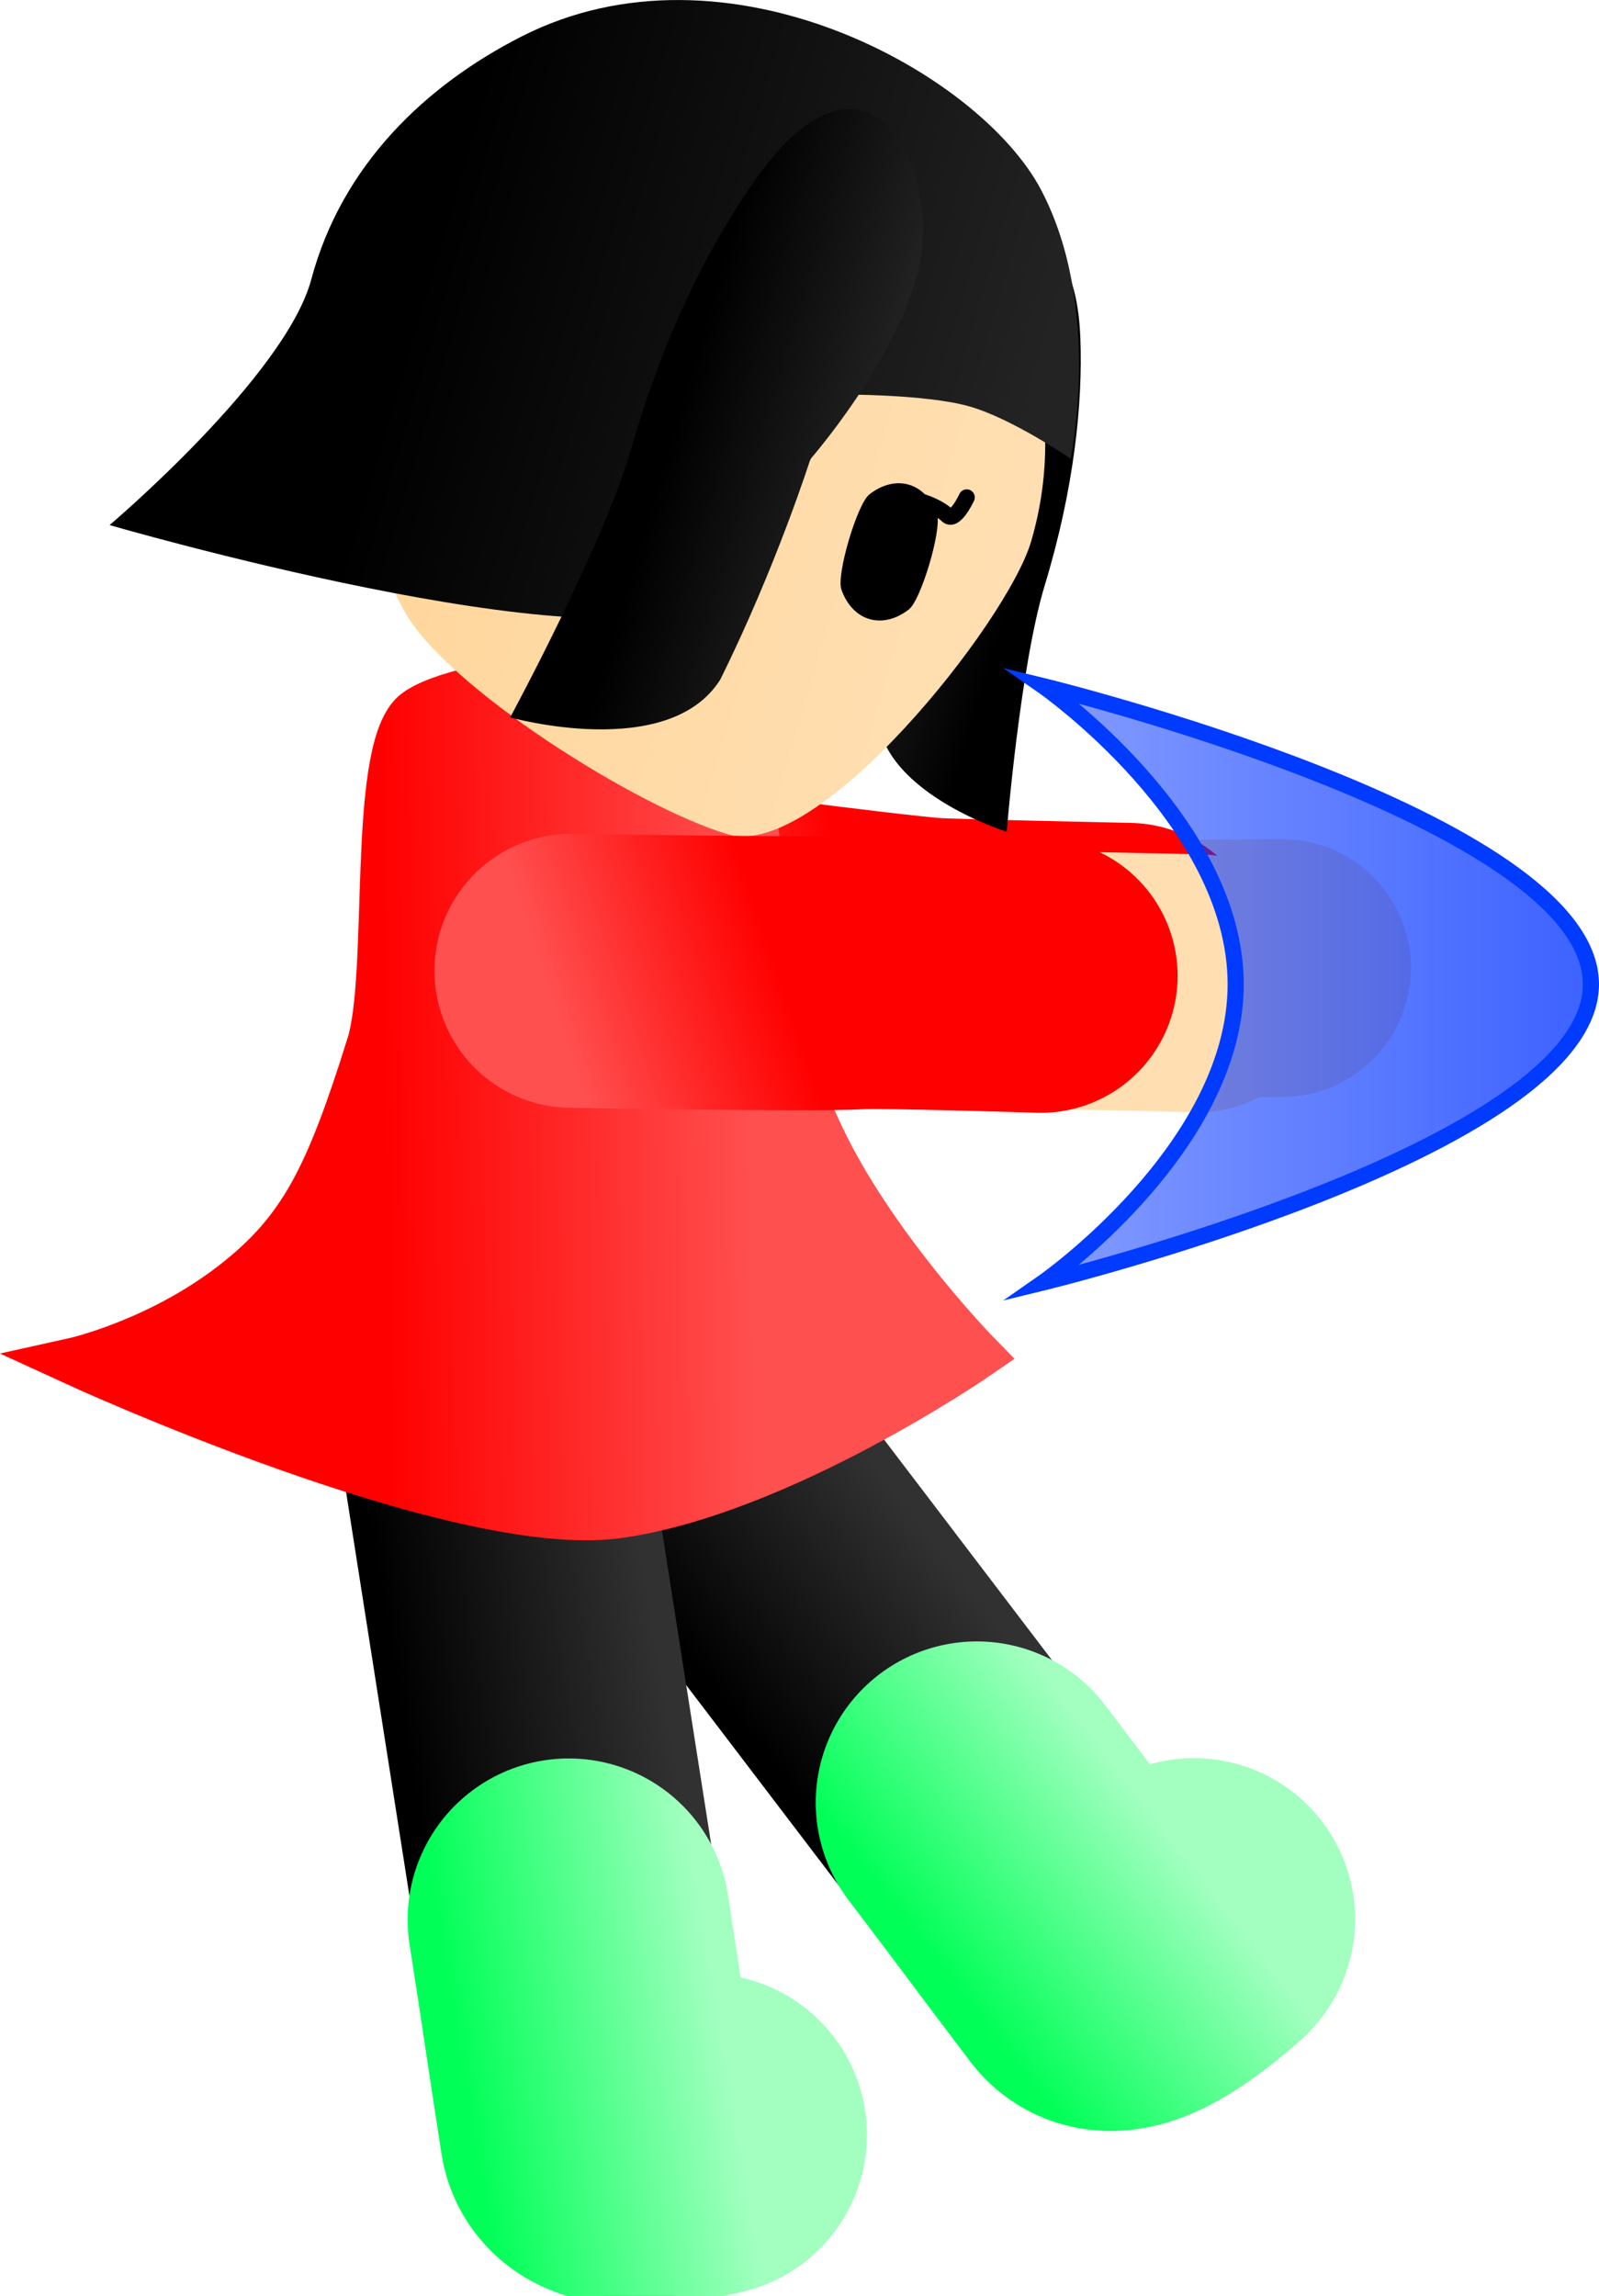 <svg version="1.1" xmlns="http://www.w3.org/2000/svg" xmlns:xlink="http://www.w3.org/1999/xlink" width="49.625" height="71.221" viewBox="0,0,49.625,71.221"><defs><linearGradient x1="242.744" y1="180.961" x2="249.609" y2="179.536" gradientUnits="userSpaceOnUse" id="color-1"><stop offset="0" stop-color="#ff5050"/><stop offset="1" stop-color="#ff0000"/></linearGradient><linearGradient x1="248.072" y1="206.976" x2="254.535" y2="201.962" gradientUnits="userSpaceOnUse" id="color-2"><stop offset="0" stop-color="#000000"/><stop offset="1" stop-color="#313131"/></linearGradient><linearGradient x1="248.216" y1="206.855" x2="254.678" y2="201.841" gradientUnits="userSpaceOnUse" id="color-3"><stop offset="0" stop-color="#00ff57"/><stop offset="1" stop-color="#a2ffc0"/></linearGradient><linearGradient x1="236.364" y1="208.258" x2="244.432" y2="206.918" gradientUnits="userSpaceOnUse" id="color-4"><stop offset="0" stop-color="#000000"/><stop offset="1" stop-color="#313131"/></linearGradient><linearGradient x1="236.355" y1="208.252" x2="244.424" y2="206.912" gradientUnits="userSpaceOnUse" id="color-5"><stop offset="0" stop-color="#00ff57"/><stop offset="1" stop-color="#a2ffc0"/></linearGradient><linearGradient x1="235.109" y1="179.57" x2="246.562" y2="179.39" gradientUnits="userSpaceOnUse" id="color-6"><stop offset="0" stop-color="#ff0000"/><stop offset="1" stop-color="#ff5050"/></linearGradient><linearGradient x1="235.109" y1="179.57" x2="246.562" y2="179.39" gradientUnits="userSpaceOnUse" id="color-7"><stop offset="0" stop-color="#ff0000"/><stop offset="1" stop-color="#ff5050"/></linearGradient><linearGradient x1="254.987" y1="168.553" x2="250.017" y2="167.085" gradientUnits="userSpaceOnUse" id="color-8"><stop offset="0" stop-color="#000000"/><stop offset="1" stop-color="#232323"/></linearGradient><linearGradient x1="255.587" y1="168.731" x2="249.416" y2="166.908" gradientUnits="userSpaceOnUse" id="color-9"><stop offset="0" stop-color="#000000"/><stop offset="1" stop-color="#313131"/></linearGradient><linearGradient x1="234.676" y1="162.865" x2="254.997" y2="168.867" gradientUnits="userSpaceOnUse" id="color-10"><stop offset="0" stop-color="#ffd59a"/><stop offset="1" stop-color="#ffdfb2"/></linearGradient><linearGradient x1="234.937" y1="161.982" x2="255.258" y2="167.984" gradientUnits="userSpaceOnUse" id="color-11"><stop offset="0" stop-color="#ffd499"/><stop offset="1" stop-color="#ffd599"/></linearGradient><linearGradient x1="236.275" y1="160.151" x2="254.763" y2="165.612" gradientUnits="userSpaceOnUse" id="color-12"><stop offset="0" stop-color="#000000"/><stop offset="1" stop-color="#232323"/></linearGradient><linearGradient x1="234.041" y1="159.491" x2="256.997" y2="166.272" gradientUnits="userSpaceOnUse" id="color-13"><stop offset="0" stop-color="#000000"/><stop offset="1" stop-color="#313131"/></linearGradient><linearGradient x1="244.064" y1="164.746" x2="250.032" y2="166.509" gradientUnits="userSpaceOnUse" id="color-14"><stop offset="0" stop-color="#000000"/><stop offset="1" stop-color="#232323"/></linearGradient><linearGradient x1="243.343" y1="164.533" x2="250.753" y2="166.722" gradientUnits="userSpaceOnUse" id="color-15"><stop offset="0" stop-color="#000000"/><stop offset="1" stop-color="#313131"/></linearGradient><linearGradient x1="240.451" y1="182.595" x2="247.105" y2="180.389" gradientUnits="userSpaceOnUse" id="color-16"><stop offset="0" stop-color="#ff5050"/><stop offset="1" stop-color="#ff0000"/></linearGradient><linearGradient x1="226.801" y1="182.209" x2="286.801" y2="182.209" gradientUnits="userSpaceOnUse" id="color-17"><stop offset="0" stop-color="#0031ff" stop-opacity="0"/><stop offset="1" stop-color="#0031ff"/></linearGradient></defs><g transform="translate(-223.259,-151.177)"><g data-paper-data="{&quot;isPaintingLayer&quot;:true}" fill-rule="nonzero" stroke-linejoin="miter" stroke-miterlimit="10" stroke-dasharray="" stroke-dashoffset="0" style="mix-blend-mode: normal"><g fill="none" stroke-linecap="round"><path d="M263.045,181.206c0,0 -7.865,0.084 -10.033,-0.095c-2.572,-0.212 -9.529,-1.457 -9.529,-1.457" stroke="#ffdfb2" stroke-width="8"/><path d="M258.275,180.953c0,0 -5.408,-0.115 -6.033,-0.154c-1.488,-0.092 -8.81,-1.072 -8.81,-1.072" stroke="url(#color-1)" stroke-width="8.5"/></g><path d="M260.171,210.835c0,0 -2.362,2.174 -2.953,1.399c-1.454,-1.909 -4.208,-5.524 -5.829,-7.653c-2.308,-3.03 -6.967,-9.146 -6.967,-9.146" fill="none" stroke="url(#color-2)" stroke-width="9.5" stroke-linecap="round"/><path d="M260.314,210.714c0,0 -2.362,2.174 -2.953,1.399c-1.454,-1.909 -2.164,-2.891 -3.786,-5.019" fill="none" stroke="url(#color-3)" stroke-width="10" stroke-linecap="round"/><path d="M245.173,217.404c0,0 -3.112,0.79 -3.263,-0.173c-0.372,-2.371 -1.076,-6.86 -1.491,-9.503c-0.59,-3.763 -1.782,-11.358 -1.782,-11.358" fill="none" stroke="url(#color-4)" stroke-width="9.5" stroke-linecap="round"/><path d="M245.165,217.398c0,0 -3.112,0.79 -3.263,-0.173c-0.372,-2.371 -0.578,-3.858 -0.992,-6.501" fill="none" stroke="url(#color-5)" stroke-width="10" stroke-linecap="round"/><path d="M234.738,183.622c0.7,-2.218 0.028,-8.926 1.328,-10.259c0.975,-1 7.922,-2.202 9.814,0.921c1.03,1.7 0.91,4.42 0.975,5.371c0.066,0.951 0.2,2.366 1.416,5.692c1.41,3.857 5.343,7.871 5.343,7.871c0,0 -6.146,4.247 -11.183,4.946c-5.037,0.699 -16.892,-4.756 -16.892,-4.756c0,0 2.589,-0.573 4.924,-2.369c2.191,-1.685 2.994,-3.357 4.275,-7.417z" fill="url(#color-6)" stroke="url(#color-7)" stroke-width="1.463" stroke-linecap="butt"/><g><path d="M254.502,176.978c0,0 -4.062,-1.262 -4.018,-3.804c0.382,-3.27 1.162,-6.121 1.162,-6.121c0,0 -0.633,-4.496 0.81,-6.66c1.443,-2.164 4.168,-3.069 4.332,1.28c0.077,2.026 -0.198,4.68 -1.106,7.663c-0.763,2.507 -1.18,7.643 -1.18,7.643z" data-paper-data="{&quot;index&quot;:null}" fill="url(#color-8)" stroke="url(#color-9)" stroke-width="0" stroke-linecap="butt"/><path d="M248.117,154.76c2.803,0.828 5.005,2.724 6.297,5.117c1.292,2.394 1.676,5.286 0.843,8.106c-0.738,2.497 -6.602,9.902 -9.406,9.074c-2.804,-0.828 -8.779,-4.576 -10.071,-6.97c-1.292,-2.394 -1.676,-5.286 -0.843,-8.106c0.833,-2.82 2.727,-5.039 5.112,-6.347c2.386,-1.307 5.264,-1.703 8.067,-0.875z" fill="url(#color-10)" stroke="url(#color-11)" stroke-width="0" stroke-linecap="butt"/><g><path d="M253.261,166.606c0,0 -0.363,0.789 -0.602,0.558c-0.224,-0.216 -0.778,-0.48 -1.189,-0.494" data-paper-data="{&quot;index&quot;:null}" fill="none" stroke="#000000" stroke-width="0.5" stroke-linecap="round"/><path d="M252.338,167.135c0.157,0.456 -0.49,2.647 -0.87,2.944c-0.381,0.298 -0.82,0.421 -1.229,0.3c-0.409,-0.121 -0.711,-0.464 -0.869,-0.921c-0.157,-0.456 0.49,-2.647 0.87,-2.944c0.381,-0.298 0.82,-0.422 1.229,-0.301c0.409,0.121 0.711,0.464 0.869,0.921z" data-paper-data="{&quot;index&quot;:null}" fill="#000000" stroke="none" stroke-width="1.301" stroke-linecap="butt"/></g><path d="M226.661,167.464c0,0 5.457,-4.62 6.259,-7.621c0.955,-3.571 3.578,-6.037 6.533,-7.538c6.341,-3.223 14.2,1.125 16.115,4.76c1.915,3.635 0.919,8.341 0.919,8.341c0,0 -1.824,-1.253 -3.16,-1.627c-1.336,-0.375 -3.941,-0.364 -3.941,-0.364c0,0 -1.204,3.297 -4.291,6.393c-3.239,2.072 -18.434,-2.343 -18.434,-2.343z" fill="url(#color-12)" stroke="url(#color-13)" stroke-width="0" stroke-linecap="butt"/><path d="M239.093,173.43c0,0 2.908,-5.373 3.763,-8.359c1.017,-3.553 2.46,-6.367 3.851,-8.33c2.985,-4.214 5.149,-1.549 5.202,1.537c0.053,3.085 -3.5,7.142 -3.5,7.142c0,0 -1.061,3.339 -2.795,6.835c-1.603,2.555 -6.521,1.176 -6.521,1.176z" fill="url(#color-14)" stroke="url(#color-15)" stroke-width="0" stroke-linecap="butt"/></g><g><path d="" data-paper-data="{&quot;index&quot;:null}" fill="none" stroke="#000000" stroke-width="0.5" stroke-linecap="round"/><path d="" data-paper-data="{&quot;index&quot;:null}" fill="#000000" stroke="none" stroke-width="1.301" stroke-linecap="butt"/></g><g fill="none" stroke-linecap="round"><path d="M260.461,181.68c0,0 -7.62,-0.191 -9.794,-0.118c-2.579,0.086 -9.633,-0.349 -9.633,-0.349" stroke="#ffdfb2" stroke-width="8"/><path d="M240.992,181.29c0,0 7.386,0.131 8.875,0.05c0.881,-0.047 5.689,0.107 5.689,0.107" stroke="url(#color-16)" stroke-width="8.5"/></g><path d="M261.608,181.709c0,-5.085 -5.974,-9.25 -5.974,-9.25c0,0 17,4.141 17,9.25c0,5.109 -17,9.25 -17,9.25c0,0 5.974,-4.165 5.974,-9.25z" fill="url(#color-17)" stroke="#003bff" stroke-width="0.5" stroke-linecap="butt"/></g></g></svg><!--rotationCenter:16.741223119306284:28.82299781551575-->